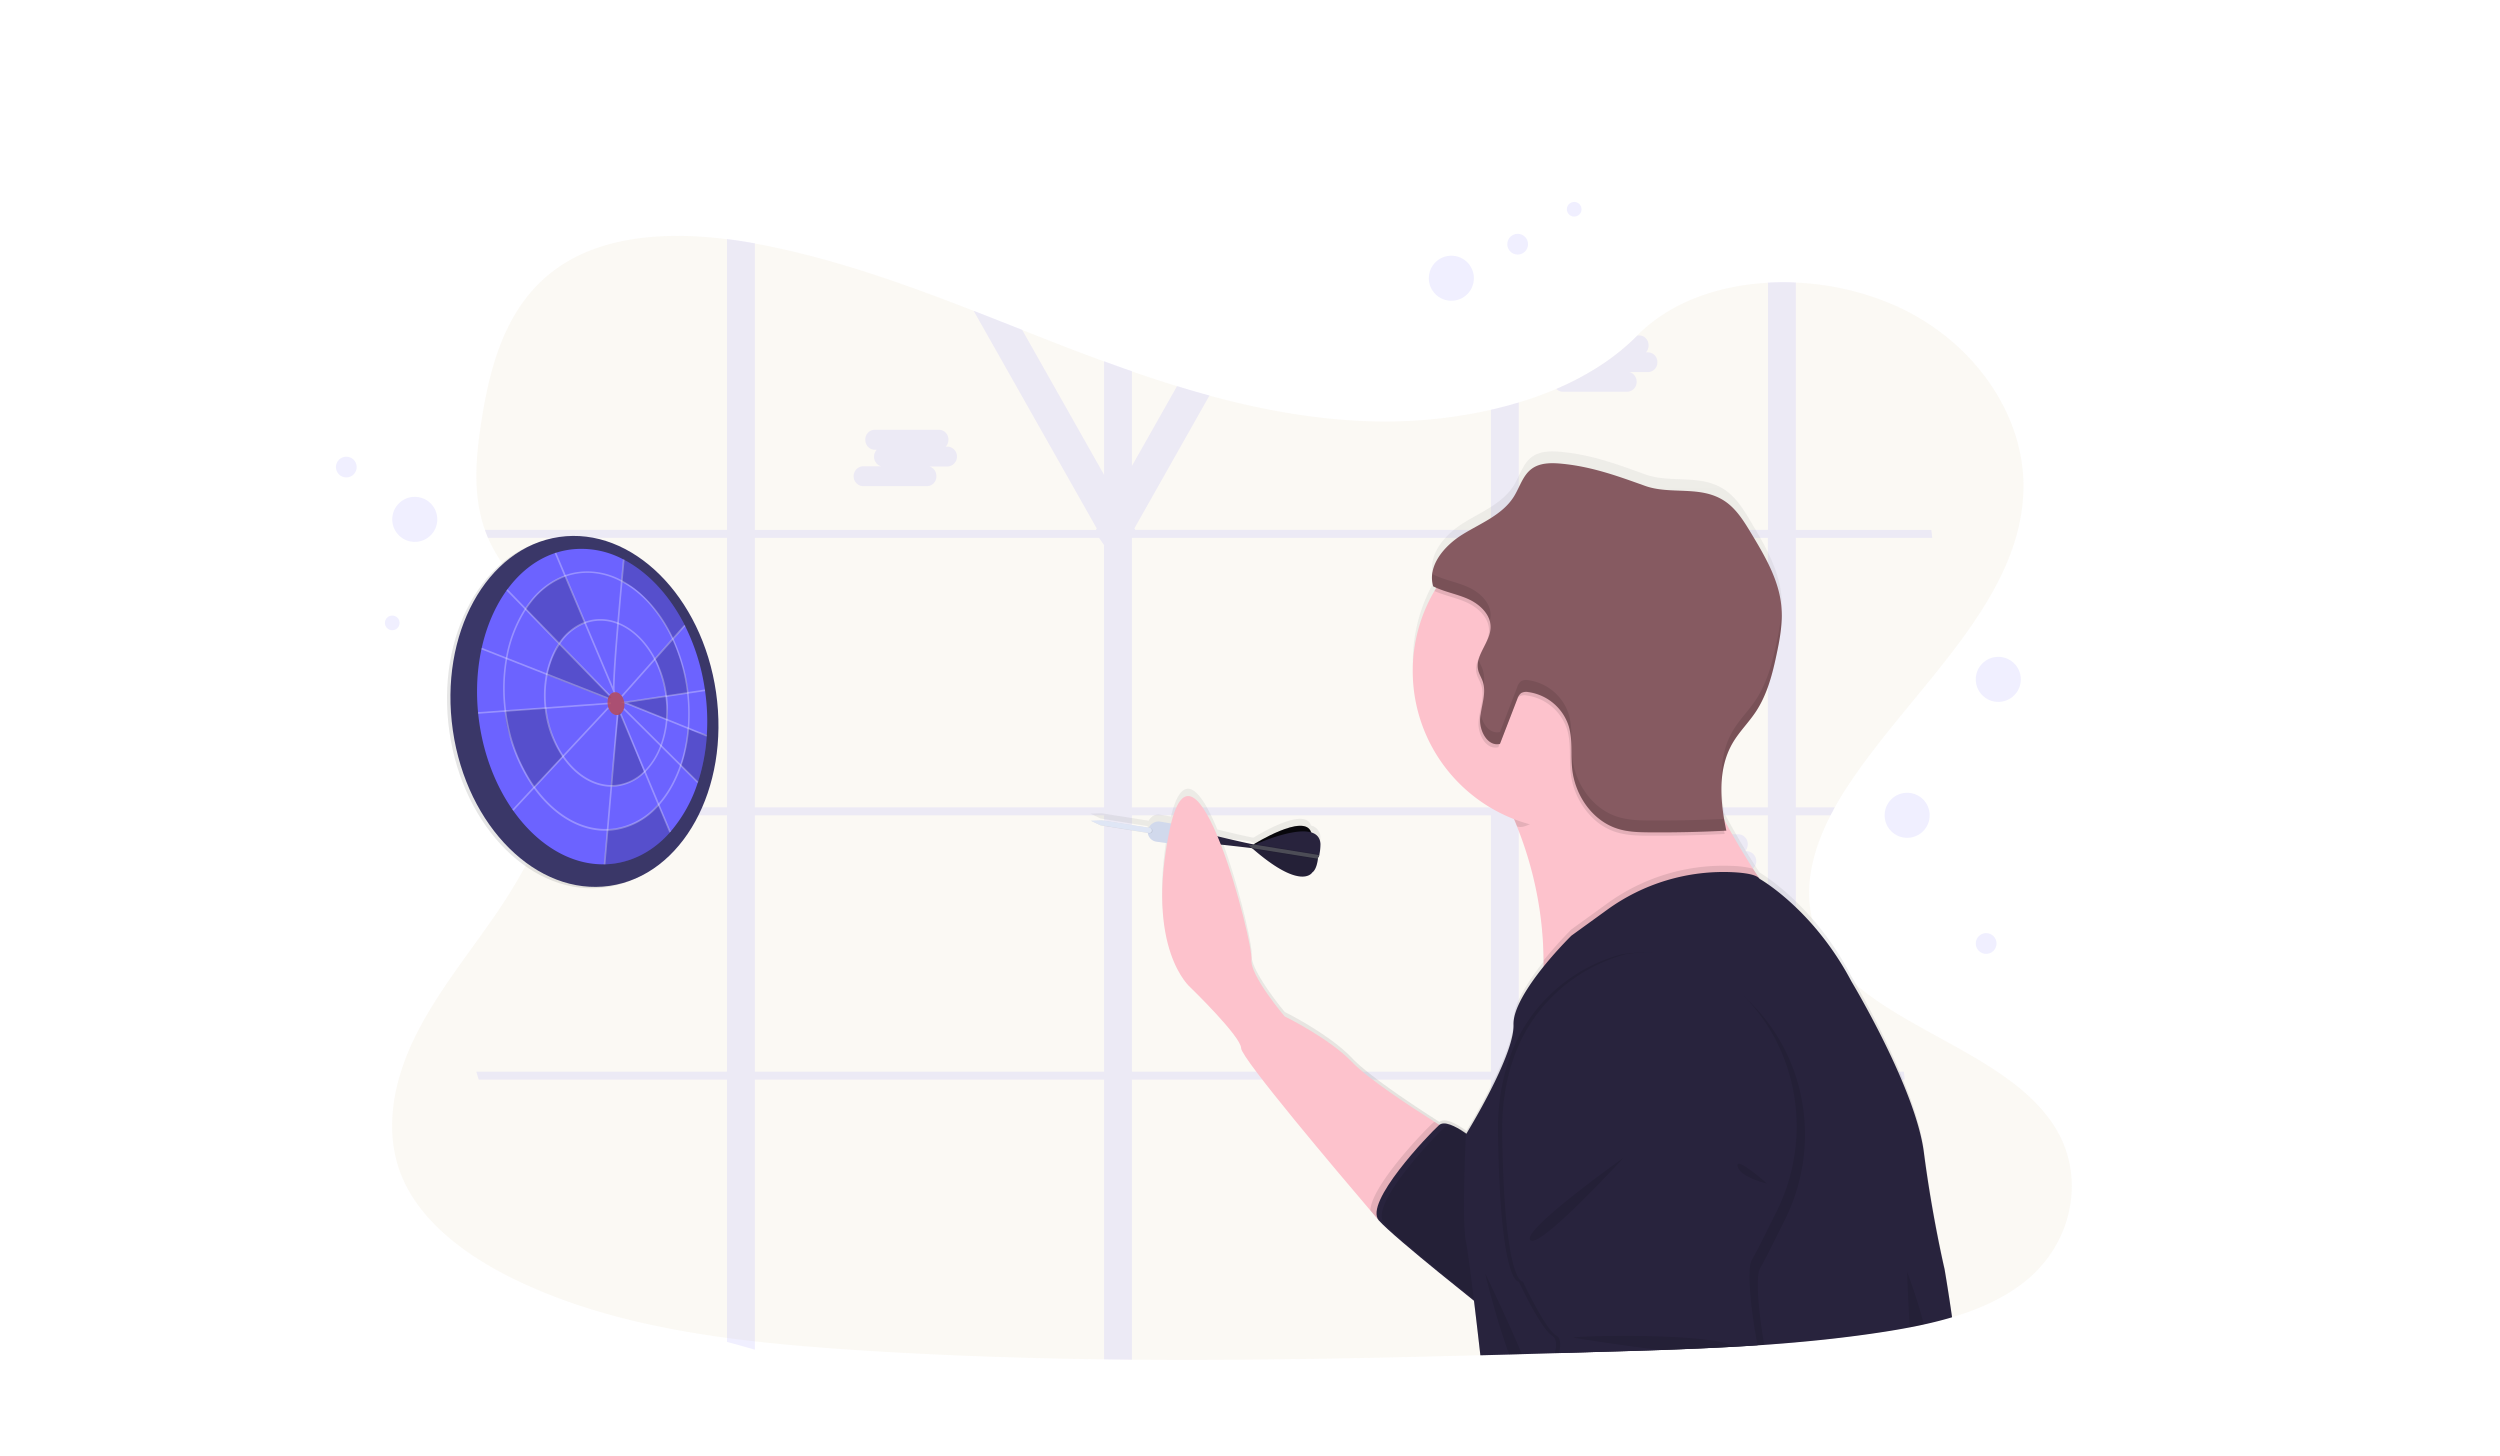 <svg xmlns="http://www.w3.org/2000/svg" xmlns:xlink="http://www.w3.org/1999/xlink" width="967" height="563" viewBox="0 0 967 563">
  <defs>
    <linearGradient id="linear-gradient" x1="0.5" y1="1" x2="0.5" gradientUnits="objectBoundingBox">
      <stop offset="0" stop-color="gray" stop-opacity="0.251"/>
      <stop offset="0.54" stop-color="gray" stop-opacity="0.122"/>
      <stop offset="1" stop-color="gray" stop-opacity="0.102"/>
    </linearGradient>
  </defs>
  <g id="Group_10" data-name="Group 10" transform="translate(850 -471)">
    <g id="Group_5" data-name="Group 5">
      <g id="Group_8" data-name="Group 8">
        <g id="Group_9" data-name="Group 9">
          <rect id="Rectangle_14" data-name="Rectangle 14" width="967" height="563" transform="translate(-850 471)" fill="#fff"/>
          <g id="Group_7" data-name="Group 7" transform="translate(-720.063 549.107)">
            <path id="Path_20" data-name="Path 20" d="M744.4,526.245c-7.079,5.869-15.625,10.052-24.853,13.147q-2.014.689-4.086,1.287c-3.565,1.062-7.214,1.982-10.895,2.786-1.815.405-3.642.779-5.47,1.126-3.108.6-6.229,1.133-9.331,1.622-11.513,1.808-23.1,3.147-34.75,4.164q-5.386.476-10.779.856l-1.435.1-2.574.174-1.583.1c-2.407.161-4.814.3-7.214.438-9.621.541-19.254.933-28.888,1.287-7.079.245-14.087.45-21.127.644L567.1,554.4l-3.7.109-1.622.045q-6.358.193-12.729.367l-1.2.032-3.732.109-7.079.193-2.111.058-1.931.052c-44.937,1.21-89.907,2.091-134.818,1.712q-5.393-.039-10.779-.116c-33.347-.431-66.656-1.6-99.907-3.861-11.686-.8-23.45-1.763-35.149-3.1q-5.406-.611-10.779-1.332c-28.74-3.861-56.772-10.374-81.882-22.523-18.913-9.17-36.372-22.214-43.7-39.57-7.394-17.517-3.481-37.189,4.962-54.358s21.146-32.556,32.1-48.689c3.765-5.554,7.323-11.339,10.547-17.285.193-.36.393-.727.579-1.088q2.478-4.653,4.672-9.421h0q2.085-4.543,3.861-9.177.534-1.384,1.023-2.761c.039-.1.077-.206.109-.309s.084-.232.122-.348a119.141,119.141,0,0,0,4.852-17.935l.154-.849c.071-.405.142-.8.206-1.21s.122-.753.18-1.133h0a88.808,88.808,0,0,0,1-17.279v-.644a73.323,73.323,0,0,0-.965-8.835h0c-.039-.251-.077-.5-.129-.74a69.191,69.191,0,0,0-3.391-12.291c-.064-.174-.135-.354-.206-.534a.723.723,0,0,0-.09-.238c-.483-1.229-1-2.445-1.564-3.662h0c-.09-.206-.193-.418-.29-.644h0c-.187-.393-.373-.785-.573-1.171h0q-1.358-2.774-3.025-5.476c-1.287-2.143-2.748-4.241-4.247-6.3l-.212-.29-.174-.245c-1.969-2.684-4.028-5.322-6.036-7.986-1.577-2.079-3.121-4.17-4.569-6.3l-.257-.386a64.19,64.19,0,0,1-4.685-8.063c-.27-.573-.534-1.145-.779-1.725-.438-1.017-.843-2.04-1.2-3.07-4.942-13.964-3.443-29.216-1.068-43.76,3.52-21.61,10.071-44.9,30.349-58.387,17.7-11.783,41.662-13.16,64.352-10.3,3.636.45,7.233,1.01,10.779,1.654l1.931.367c28.7,5.5,55.845,15.245,82.654,25.677,6.261,2.439,12.51,4.917,18.752,7.381q7.317,2.889,14.64,5.747,8.462,3.295,17.053,6.435,5.367,1.969,10.779,3.861,8.681,3.018,17.478,5.734,6.229,1.931,12.523,3.636c19.949,5.431,40.413,9.2,61.36,9.923a187.445,187.445,0,0,0,47.5-4.4c3.636-.824,7.24-1.77,10.779-2.838a140.29,140.29,0,0,0,14.544-5.27c11.976-5.148,22.742-11.944,31.262-20.593l.071-.071c12.619-12.8,31.121-19.306,50.5-20.393a105.619,105.619,0,0,1,10.779-.058,106.992,106.992,0,0,1,39.049,9.138c30.658,13.9,50.484,43.328,48.991,72.718-2.169,42.781-43.412,75.62-68.02,113.048-1.737,2.638-3.391,5.361-4.929,8.141-.566,1.017-1.107,2.04-1.635,3.07-6.062,11.841-9.7,24.628-7.722,36.912a39.412,39.412,0,0,0,1.57,6.377c.3.907.644,1.815,1.023,2.716a50.511,50.511,0,0,0,12.8,17.517,87.517,87.517,0,0,0,7.87,6.4c22.961,16.693,56.218,27.221,70.91,50.027C767.173,485.458,762.63,511.1,744.4,526.245Z" transform="translate(-90.341 -109.274)" fill="#d7c28c" opacity="0.1"/>
            <path id="Path_21" data-name="Path 21" d="M673.068,446.358V347.2h13.456c.528-1.03,1.068-2.053,1.635-3.07H673.068V239.877h52.769c-.116-1.023-.245-2.059-.373-3.07h-52.4V141.083a105.625,105.625,0,0,0-10.779.058v95.647h-96.38v-49.3c-3.539,1.068-7.143,2.014-10.779,2.838v46.462H417.551l-.328-.586,29.049-51.4q-6.294-1.705-12.523-3.636L416.27,212.089V175.409q-5.412-1.879-10.779-3.861v43.94L373.8,159.411c-6.242-2.465-12.491-4.942-18.752-7.381l47.621,84.205-.335.586h-131.9V125.954c-3.546-.644-7.143-1.2-10.779-1.654V236.788H166c.36,1.03.766,2.053,1.2,3.07h92.455V344.108H191.919c-.032.1-.071.206-.109.309q-.489,1.377-1.023,2.761h68.857v99.18H162.69q.45,1.532.933,3.07h96.033V550.9q5.406,1.429,10.779,2.986V449.427H405.5V557.642q5.386.077,10.779.116V449.427H555.13V555.911l7.079-.193,3.732-.109V449.427h96.323V551.915q5.393-.386,10.779-.856V449.427h42.151c-.116-1.023-.225-2.046-.335-3.07Zm-267.577,0H270.435V347.2H405.5Zm0-102.23H270.435V239.877H403.567l1.931,2.786ZM555.13,446.358H416.27V347.2H555.13Zm0-102.23H416.27V239.877H555.13Zm107.134,102.23H565.909V347.2h96.355Zm0-102.23H565.909V239.877h96.355Z" transform="translate(-108.383 -109.943)" fill="#6c63ff" opacity="0.1"/>
            <path id="Path_22" data-name="Path 22" d="M850.932,192.56a3.719,3.719,0,0,1-3.565,3.861h-7.195a3.81,3.81,0,0,1,2.729,3.732,3.72,3.72,0,0,1-3.565,3.861H814.341a3.4,3.4,0,0,1-2.471-1.081c11.976-5.148,22.742-11.944,31.262-20.593l.071-.071h.785A3.43,3.43,0,0,1,846.5,183.4a4.028,4.028,0,0,1,0,5.393h.843a3.72,3.72,0,0,1,3.584,3.771Z" transform="translate(-339.801 -130.608)" fill="#6c63ff" opacity="0.1"/>
            <path id="Path_23" data-name="Path 23" d="M425.938,245.478h-.83a3.983,3.983,0,0,0,1.017-2.677h0a3.72,3.72,0,0,0-3.565-3.861H397.565A3.72,3.72,0,0,0,394,242.8h0a3.72,3.72,0,0,0,3.565,3.861h.837a3.983,3.983,0,0,0-1.023,2.677,3.816,3.816,0,0,0,2.729,3.732h-7.195a3.861,3.861,0,0,0,0,7.677h24.994a3.72,3.72,0,0,0,3.565-3.861,3.8,3.8,0,0,0-2.7-3.752h7.195a3.861,3.861,0,0,0,0-7.684Z" transform="translate(-189.224 -150.809)" fill="#6c63ff" opacity="0.1"/>
            <path id="Path_24" data-name="Path 24" d="M906.38,488.628h-.837a3.951,3.951,0,0,0,1.017-2.677h0A3.72,3.72,0,0,0,903,482.09H878a3.726,3.726,0,0,0-3.565,3.861h0A3.726,3.726,0,0,0,878,489.812h.837a3.977,3.977,0,0,0-1.017,2.677,3.8,3.8,0,0,0,2.729,3.726h-7.195a3.861,3.861,0,0,0,0,7.684h24.995a3.726,3.726,0,0,0,3.565-3.861,3.8,3.8,0,0,0-2.728-3.726h7.194a3.861,3.861,0,0,0,0-7.684Z" transform="translate(-360.48 -237.487)" fill="#6c63ff" opacity="0.1"/>
            <ellipse id="Ellipse_27" data-name="Ellipse 27" cx="51.418" cy="68.156" rx="51.418" ry="68.156" transform="matrix(0.99, -0.143, 0.143, 0.99, 34.148, 137.494)" opacity="0.1"/>
            <ellipse id="Ellipse_28" data-name="Ellipse 28" cx="51.418" cy="68.156" rx="51.418" ry="68.156" transform="matrix(0.99, -0.143, 0.143, 0.99, 35.479, 136.944)" fill="#3a3768"/>
            <path id="Path_25" data-name="Path 25" d="M252.009,382.357A73.4,73.4,0,0,1,248.5,400.91a55.041,55.041,0,0,1-10.605,19.068c-5.792,6.622-13.154,11-21.507,12.227a32.481,32.481,0,0,1-4.164.322c-22.588.309-43.682-23.167-48.232-54.745-4.807-33.5,10.8-63.522,34.9-66.965a34.314,34.314,0,0,1,20.869,3.8c9.479,4.891,17.864,13.887,23.733,25.509h0a81.573,81.573,0,0,1,7.793,25.1,83.272,83.272,0,0,1,.721,17.131Z" transform="translate(-108.536 -176.314)" fill="#6c63ff"/>
            <path id="Path_26" data-name="Path 26" d="M246.455,409.136l-3.115,28.373s9.962-.933,12.87-5.914l-9.183-22.935Z" transform="translate(-137.133 -211.311)" fill="#6c63ff"/>
            <path id="Path_27" data-name="Path 27" d="M246.455,409.136l-3.115,28.373s9.962-.933,12.87-5.914l-9.183-22.935Z" transform="translate(-137.133 -211.311)" opacity="0.2"/>
            <path id="Path_28" data-name="Path 28" d="M180.064,407.345l15.67-1.055s1.628,11.905,6.577,18.6l-11.127,12.1S179.646,418.607,180.064,407.345Z" transform="translate(-114.572 -210.466)" opacity="0.2"/>
            <rect id="Rectangle_15" data-name="Rectangle 15" width="54.198" height="0.644" transform="translate(68.21 235.042) rotate(-47)" fill="#fff" opacity="0.3"/>
            <path id="Path_29" data-name="Path 29" d="M85.461,305.229l-.051-.644,51.4-3.745.051.637Z" transform="translate(-30.447 -107.242)" fill="#fff" opacity="0.3"/>
            <path id="Path_30" data-name="Path 30" d="M274.361,342.376h0l-4.447,5.393c-11-21.05-20.174-22.234-20.174-22.234l.888-8.675C260.12,321.757,268.505,330.754,274.361,342.376Z" transform="translate(-139.414 -178.586)" opacity="0.2"/>
            <path id="Path_31" data-name="Path 31" d="M209.79,366.9l20.3,21.236-1.422.6-23.6-9.28S206.952,371.907,209.79,366.9Z" transform="translate(-123.487 -196.424)" opacity="0.2"/>
            <rect id="Rectangle_16" data-name="Rectangle 16" width="0.644" height="52.614" transform="translate(56.207 173.067) rotate(-68.55)" fill="#fff" opacity="0.3"/>
            <path id="Path_32" data-name="Path 32" d="M250.79,401.342,267.341,399s1.165,6.847.547,8.848a1.5,1.5,0,0,1-.071.18Z" transform="translate(-139.789 -207.867)" opacity="0.2"/>
            <path id="Path_33" data-name="Path 33" d="M192.14,339.335s6.918-9.994,15.535-12.645l7.619,18.218s-7.426,2.748-10.026,8.231Z" transform="translate(-118.881 -182.09)" opacity="0.2"/>
            <path id="Path_34" data-name="Path 34" d="M233.365,367.156l-.553-.071c-.122,0-.257-.039-.347-.425l-22.684-53.67.592-.251,21.951,51.945c0-2.889.347-9.325,1.551-23.669,1.062-12.665,2.3-25.471,2.31-25.6l.644.064c-1.84,19.055-4.3,47.621-3.81,50.838Z" transform="translate(-125.17 -177.117)" fill="#fff" opacity="0.3"/>
            <rect id="Rectangle_17" data-name="Rectangle 17" width="0.644" height="56.932" transform="translate(65.932 150.277) rotate(-44.18)" fill="#fff" opacity="0.3"/>
            <path id="Path_35" data-name="Path 35" d="M269.87,372.321l6.931-7.851s6.583,16.236,5.843,21.063l-8.231,1.158S271.453,372.759,269.87,372.321Z" transform="translate(-146.59 -195.558)" opacity="0.2"/>
            <rect id="Rectangle_18" data-name="Rectangle 18" width="36.662" height="0.644" transform="translate(110.364 191.004) rotate(-48.39)" fill="#fff" opacity="0.3"/>
            <path id="Path_36" data-name="Path 36" d="M250.988,382.791l-.039-.341a.665.665,0,0,0-.045-.3c-.045-.1,0-.264-.051-.4a42.557,42.557,0,0,0-4.26-13.482c-.071-.135-.142-.27-.219-.405a1.407,1.407,0,0,0-.1-.193c-3.462-6.435-8.43-11.242-13.971-13.514-.206-.09-.412-.167-.644-.245a18.174,18.174,0,0,0-9.009-1.023,17.153,17.153,0,0,0-3.321.817,1.564,1.564,0,0,0-.245.084l-.367.135a21.088,21.088,0,0,0-9.511,7.8l-.071.1-.187.277h0a1.42,1.42,0,0,0-.109.161c-.27.405-.534.817-.785,1.248s-.476.824-.7,1.287a34.209,34.209,0,0,0-3.153,8.842c-.052.212-.1.431-.135.644a42.227,42.227,0,0,0-.5,12.562l.039.38a.708.708,0,0,0,.032.257c.045.354.09.708.142,1.062a41.449,41.449,0,0,0,6.5,17.259c.039.064.084.122.129.187s.161.238.251.354c.219.322.444.643.682.94,4.5,5.991,10.534,9.807,16.854,10.258.277,0,.56.032.843.039h.644a16.858,16.858,0,0,0,2.265-.174,18.714,18.714,0,0,0,10.226-5.148c.167-.154.335-.315.5-.483a27.942,27.942,0,0,0,6.017-9.486c.09-.219.174-.438.257-.644a38.251,38.251,0,0,0,2.149-9.576l.058-.676a43.574,43.574,0,0,0-.154-8.61Zm-2.516,18.373c-.077.225-.161.45-.245.643a27.529,27.529,0,0,1-5.792,9.338c-.161.167-.322.335-.489.489a18.115,18.115,0,0,1-10.052,5.11,15.649,15.649,0,0,1-2.117.167h-.644c-6.609-.135-12.941-4.119-17.594-10.5l-.4-.56c-.129-.18-.251-.36-.367-.547a40.729,40.729,0,0,1-6.313-16.873c-.051-.341-.1-.682-.135-1.017,0-.219-.051-.431-.071-.644a41.591,41.591,0,0,1,.47-12.272c.039-.219.077-.431.129-.643a33.507,33.507,0,0,1,3.121-8.784l.425-.779c.3-.534.644-1.055.946-1.551.1-.148.193-.3.3-.438a1.046,1.046,0,0,1,.071-.109,20.535,20.535,0,0,1,9.305-7.677l.6-.225h0a17.086,17.086,0,0,1,6.789-.895,18.463,18.463,0,0,1,5.219,1.171l.644.251c5.393,2.265,10.213,7.027,13.572,13.353.109.2.212.405.315.611a42.15,42.15,0,0,1,4.054,13.076l.058.393h0v.238c0,.077.032.264.045.4a42.474,42.474,0,0,1,.2,8.256v.206l-.039.47h0A37.267,37.267,0,0,1,248.471,401.164Z" transform="translate(-122.862 -191.369)" fill="#fff" opacity="0.3"/>
            <path id="Path_37" data-name="Path 37" d="M295.643,420.758a73.4,73.4,0,0,1-3.514,18.553l-6.609-6.686c1.8-2.716,2.909-14.415,2.909-14.415l.38.264C289.143,419.188,292.8,420.121,295.643,420.758Z" transform="translate(-152.169 -214.715)" opacity="0.2"/>
            <rect id="Rectangle_19" data-name="Rectangle 19" width="0.644" height="40.388" transform="matrix(0.705, -0.709, 0.709, 0.705, 111.124, 196.264)" fill="#fff" opacity="0.3"/>
            <path id="Path_38" data-name="Path 38" d="M204.423,311.258,171.41,297.911,203.8,293.04l.1.637-30.065,4.518,30.825,12.465Z" transform="translate(-61.104 -104.462)" fill="#fff" opacity="0.3"/>
            <path id="Path_39" data-name="Path 39" d="M265.09,474.706c-5.792,6.622-13.154,11-21.507,12.227a32.486,32.486,0,0,1-4.164.322l1.351-13.514s12.375.187,19.544-9.8Z" transform="translate(-135.736 -231.017)" opacity="0.2"/>
            <rect id="Rectangle_20" data-name="Rectangle 20" width="0.644" height="49.558" transform="matrix(0.922, -0.386, 0.386, 0.922, 109.84, 198.195)" fill="#fff" opacity="0.3"/>
            <rect id="Rectangle_21" data-name="Rectangle 21" width="57.981" height="0.644" transform="translate(103.596 256.188) rotate(-85.04)" fill="#fff" opacity="0.3"/>
            <path id="Path_40" data-name="Path 40" d="M250.538,371.317a4.5,4.5,0,0,0-.077-.644c-.058-.528-.129-1.055-.206-1.583a68.284,68.284,0,0,0-5.5-18.836V350.2l-.27-.573c-4.717-9.942-11.616-17.7-19.46-21.963-.154-.09-.315-.174-.476-.257l-.135-.071a27.568,27.568,0,0,0-16.732-3.057,25.74,25.74,0,0,0-4.7,1.139l-.6.219h0a30.477,30.477,0,0,0-13.109,9.878q-.965,1.216-1.847,2.535c-.122.18-.245.36-.36.547a51.752,51.752,0,0,0-7.2,18.662c-.045.212-.084.425-.116.644a67.492,67.492,0,0,0-.457,19.833,4.522,4.522,0,0,0,.084.644c.032.219.077.611.122.92.071.5.148,1,.232,1.487v.045c.315,1.931.708,3.8,1.171,5.644a.187.187,0,0,0,0,.058,62.422,62.422,0,0,0,9.486,21.037c.122.18.245.354.38.534a49.831,49.831,0,0,0,4.119,4.962c.862.914,1.75,1.77,2.651,2.574,5.837,5.232,12.356,8.2,18.965,8.675.772.051,1.551.071,2.323.051h.27a3.664,3.664,0,0,0,.38,0,24.8,24.8,0,0,0,2.574-.232,27.909,27.909,0,0,0,16.732-9.235c.058-.058.109-.122.161-.18l.315-.348a41.185,41.185,0,0,0,5.708-8.507,49.655,49.655,0,0,0,2.626-6.133,1766871257994.891,1766871257994.891,0,0,1,.232-.682,58.939,58.939,0,0,0,2.857-13.8.97.97,0,0,1,.032-.3c.032-.1,0-.245.032-.367q.2-2.626.206-5.309A70.439,70.439,0,0,0,250.538,371.317Zm-.444,13.656a58.207,58.207,0,0,1-2.741,13.553q-.109.335-.232.644a49.272,49.272,0,0,1-2.69,6.345,40.491,40.491,0,0,1-5.418,8.134c-.148.18-.309.36-.47.534a27.439,27.439,0,0,1-16.577,9.26q-1.216.174-2.433.232h-.644c-7.33.154-14.653-2.877-21.114-8.745-.817-.74-1.622-1.532-2.413-2.362a50.623,50.623,0,0,1-4.144-4.994l-.187-.27-.193-.27a64.274,64.274,0,0,1-10.715-27.884c-.045-.29-.084-.579-.122-.869a.875.875,0,0,0-.045-.335c-.045-.116,0-.2-.032-.3a66.926,66.926,0,0,1,.418-19.55l.116-.644a51.09,51.09,0,0,1,7.079-18.431q.1-.161.212-.328c.045-.077.1-.154.148-.225.566-.856,1.165-1.68,1.783-2.465a29.911,29.911,0,0,1,12.973-9.82l.431-.154.18-.064a25.017,25.017,0,0,1,4.543-1.094,25.452,25.452,0,0,1,5.367-.193,28.212,28.212,0,0,1,11.184,3.3l.129.064.483.264a41.012,41.012,0,0,1,11.583,9.827,55.986,55.986,0,0,1,7.5,11.97c.032.058.058.122.084.18l.212.45h0a67.982,67.982,0,0,1,5.328,18.4c.077.528.148,1.049.212,1.577a1.1,1.1,0,0,0,.045.38c.045.129,0,.174,0,.264a68.163,68.163,0,0,1,.251,12.87Q250.133,384.631,250.094,384.972Z" transform="translate(-114.111 -181.143)" fill="#fff" opacity="0.3"/>
            <path id="Path_77" data-name="Path 77" d="M3.237,0C5.025,0,6.474,1.994,6.474,4.453S5.025,8.906,3.237,8.906,0,6.913,0,4.453,1.449,0,3.237,0Z" transform="matrix(0.99, -0.143, 0.143, 0.99, 104.489, 190.102)" fill="rgba(255,99,99,0.72)"/>
            <ellipse id="Ellipse_30" data-name="Ellipse 30" cx="3.237" cy="4.453" rx="3.237" ry="4.453" transform="matrix(0.99, -0.143, 0.143, 0.99, 104.489, 190.102)" opacity="0.2"/>
            <circle id="Ellipse_31" data-name="Ellipse 31" cx="8.713" cy="8.713" r="8.713" transform="translate(422.737 20.799)" fill="#6c63ff" opacity="0.1"/>
            <circle id="Ellipse_32" data-name="Ellipse 32" cx="8.713" cy="8.713" r="8.713" transform="translate(21.783 114.071)" fill="#6c63ff" opacity="0.1"/>
            <circle id="Ellipse_33" data-name="Ellipse 33" cx="8.713" cy="8.713" r="8.713" transform="translate(634.289 175.959)" fill="#6c63ff" opacity="0.1"/>
            <circle id="Ellipse_34" data-name="Ellipse 34" cx="8.713" cy="8.713" r="8.713" transform="translate(599.036 228.541)" fill="#6c63ff" opacity="0.1"/>
            <circle id="Ellipse_35" data-name="Ellipse 35" cx="4.016" cy="4.016" r="4.016" transform="translate(453.079 12.33)" fill="#6c63ff" opacity="0.1"/>
            <circle id="Ellipse_36" data-name="Ellipse 36" cx="4.016" cy="4.016" r="4.016" transform="translate(0 98.536)" fill="#6c63ff" opacity="0.1"/>
            <circle id="Ellipse_37" data-name="Ellipse 37" cx="4.016" cy="4.016" r="4.016" transform="translate(634.289 282.822)" fill="#6c63ff" opacity="0.1"/>
            <circle id="Ellipse_38" data-name="Ellipse 38" cx="2.838" cy="2.838" r="2.838" transform="translate(476.124 0)" fill="#6c63ff" opacity="0.1"/>
            <circle id="Ellipse_39" data-name="Ellipse 39" cx="2.838" cy="2.838" r="2.838" transform="translate(18.945 159.993)" fill="#6c63ff" opacity="0.1"/>
            <path id="Path_41" data-name="Path 41" d="M862.206,567.817s-4.814-20.7-8.018-45.87-28.051-66.991-28.051-66.991c-.109-.212-.225-.431-.341-.644a114.239,114.239,0,0,0-13.823-20.5c-10.94-12.915-20.863-18.72-21.359-19h0c-.785-1.2-1.628-2.516-2.516-3.926-3.333-5.27-7.3-11.9-11.081-19.055a2.677,2.677,0,0,0-.09-.5h0c-1.686-10.193-1.75-20.915,3.321-29.718,2.5-4.344,6.113-7.922,8.868-12.1,4.5-6.821,6.551-14.962,8.2-22.993,1.165-5.618,2.169-11.345,1.873-17.066V309.2h0c0-.4-.052-.8-.09-1.2-.946-10.374-6.384-19.692-11.686-28.617-2.793-4.7-5.727-9.543-10.226-12.581-9.357-6.313-20.824-2.362-30.825-5.978-10.625-3.861-20.335-7.458-31.9-8.643-4.1-.418-8.6-.521-11.925,1.931-3.488,2.574-4.646,7.272-6.963,10.985-4.421,7.079-12.761,10.3-19.8,14.75-5.348,3.353-10.477,8.713-11.583,14.614v-.051a13.007,13.007,0,0,0-.206,1.931v.315a11.7,11.7,0,0,0,.476,3.52c.4.206.8.386,1.216.566-.257.418-.515.837-.759,1.287l-.541.959a62.653,62.653,0,0,0,31.282,88.446h0c.38.927.772,1.885,1.158,2.877a145.721,145.721,0,0,1,10.3,52.5h0v2.465h0c-5.792,7.336-11.8,16.436-11.583,22.729.347,10.541-13.707,35.066-17.5,41.475l-.759,1.287h0c-3.784-2.741-8.282-5.206-10.464-3.475l-1.828-1.171c-9.241-5.933-25.741-16.925-31.964-23.5-8.816-9.338-26.05-17.864-26.05-17.864s-13.623-16.243-12.819-22.33c.4-3.031-5.071-27.227-11.847-44.982,4.949.521,10.033,1.145,11.583,1.339l.38.335.534.084c18.733,16.461,22.832,9.125,22.832,9.125,1.532-1.036,2.053-4.157,2.2-5.354v-.283h.1v-.238a1.724,1.724,0,0,0,.1-.219l.045-.084.032-.064a.522.522,0,0,1,.071-.167,2.977,2.977,0,0,0,.251-.643h-.052a24.1,24.1,0,0,0,.393-4.08,4.633,4.633,0,0,0-3.629-4.543.139.139,0,0,0-.032-.1c-2.433-7.233-20.123,3.494-22.079,4.711l-.476.051c-3.546-.708-9.009-2-13.636-3.121-6.274-15.264-13.392-23.81-17.954-5.026l-4.2-.721a3.861,3.861,0,0,0-3,.708,5.09,5.09,0,0,0-1.435,1.635L536.132,391.9l-4.292.148,3.636,1.757.27.129,18.205,2.967a3.945,3.945,0,0,0,3.378,3.4l4.086.592c-7.3,42.595,9.009,56.495,9.009,56.495s19.634,19.254,19.634,23.81c0,3.861,38.328,49.725,49.976,63.567,2.085,2.484,3.321,3.938,3.321,3.938,4.575,5.258,26.578,23.218,36.816,31.494h0c1,8.366,1.931,16.732,2.465,21.32l1.931-.052,9.157-.251,4.929-.148q6.371-.174,12.729-.367l1.622-.045,3.7-.116q7.162-.206,14.318-.425,10.56-.319,21.127-.643c9.653-.341,19.267-.734,28.888-1.287,2.4-.135,4.807-.277,7.214-.438l1.583-.109,2.574-.174c15.741-1.113,31.417-2.716,46.977-5.187,3.1-.5,6.223-1.036,9.331-1.647,1.828-.348,3.655-.727,5.47-1.139,3.681-.817,7.33-1.75,10.895-2.825C863.563,575.8,862.206,567.817,862.206,567.817Z" transform="translate(-239.977 -155.447)" fill="url(#linear-gradient)"/>
            <path id="Path_42" data-name="Path 42" d="M618.693,486.834l-2.394-.084s-16.236-2.014-21.436-2.137a3.591,3.591,0,0,0-1.564.122l1.152-4.646,1.409.347c4.949,1.223,21.352,5.238,23.991,5.328C622.973,485.869,618.693,486.834,618.693,486.834Z" transform="translate(-261.886 -236.774)" fill="#28233d"/>
            <path id="Path_43" data-name="Path 43" d="M629.83,484.176s19.692-12.317,22.266-4.756-4.138,8.675-4.138,8.675Z" transform="translate(-274.908 -235.66)"/>
            <path id="Path_44" data-name="Path 44" d="M629.83,484.176s19.692-12.317,22.266-4.756-4.138,8.675-4.138,8.675Z" transform="translate(-274.908 -235.66)" fill="#28233d" opacity="0.2"/>
            <path id="Path_45" data-name="Path 45" d="M652.263,496.211s-4.151,7.349-23.263-9.37l.264-.341.792-1.023s24.737-11.371,25.381-.264a21.433,21.433,0,0,1-.463,4.3,2.226,2.226,0,0,1-.393.849l-.09.084a3.047,3.047,0,0,1-.052.47C654.316,492.1,653.795,495.175,652.263,496.211Z" transform="translate(-274.612 -236.864)" fill="#28233d"/>
            <path id="Path_46" data-name="Path 46" d="M652.263,499.368S648.113,506.717,629,490l.264-.341.444-.457,24.872,4.318-.09.084a3.047,3.047,0,0,1-.052.47C654.316,495.256,653.795,498.332,652.263,499.368Z" transform="translate(-274.612 -240.021)" opacity="0.1"/>
            <path id="Path_47" data-name="Path 47" d="M653.962,493.337l-25.445-4.093-1.287-1.094,2.33-.27,24.911,4.035a1.847,1.847,0,0,1-.476.933A3.3,3.3,0,0,1,653.962,493.337Z" transform="translate(-273.981 -239.551)" opacity="0.1"/>
            <path id="Path_48" data-name="Path 48" d="M653.572,494.168l-25.445-4.073-1.287-1.088,2.323-.277,24.937,4.035a1.8,1.8,0,0,1-.483.933S653.611,493.878,653.572,494.168Z" transform="translate(-273.842 -239.854)" opacity="0.1"/>
            <path id="Path_49" data-name="Path 49" d="M653.751,493.758l-25.464-4.073L627,488.6l2.323-.277,24.917,4.035a1.931,1.931,0,0,1-.483.933A1.66,1.66,0,0,1,653.751,493.758Z" transform="translate(-273.899 -239.708)" fill="#4c4c56"/>
            <path id="Path_50" data-name="Path 50" d="M594.864,484.614a3.591,3.591,0,0,0-1.564.122l1.152-4.646,1.409.347A17.373,17.373,0,0,1,594.864,484.614Z" transform="translate(-261.886 -236.774)" opacity="0.1"/>
            <path id="Path_51" data-name="Path 51" d="M585.4,476.866l-14.293-2.42a3.893,3.893,0,0,0-3,.7,4.048,4.048,0,0,0-1.847,3.539,3.913,3.913,0,0,0,3.4,3.52l14.331,2.034S586.581,477.928,585.4,476.866Z" transform="translate(-252.245 -234.74)" fill="#d1d9ec"/>
            <path id="Path_52" data-name="Path 52" d="M532.33,473.994l4.3-.154,18.527,2.9a1.023,1.023,0,0,1,.849,1.2h0a1.023,1.023,0,0,1-1.165.811l-18.862-3.031Z" transform="translate(-240.151 -234.546)" opacity="0.1"/>
            <path id="Path_53" data-name="Path 53" d="M531.92,473.8l4.292-.148,18.533,2.9a1.023,1.023,0,0,1,.843,1.19h0a1.023,1.023,0,0,1-1.158.817l-18.868-3.037Z" transform="translate(-240.005 -234.478)" fill="#dfe6f5"/>
            <path id="Path_54" data-name="Path 54" d="M686.821,589.205,658.77,623.267s-1.236-1.435-3.321-3.893c-11.648-13.662-49.976-58.908-49.976-62.744,0-4.5-19.634-23.527-19.634-23.527s-17.633-14.8-8.018-60.929,32.459,44.094,31.661,50.1S622.3,544.32,622.3,544.32s17.234,8.417,26.05,17.633c6.2,6.487,22.723,17.336,31.964,23.167C684.215,587.616,686.821,589.205,686.821,589.205Z" transform="translate(-255.345 -229.289)" fill="#fdc2cc"/>
            <path id="Path_55" data-name="Path 55" d="M731.412,659.031l-28.051,34.062s-1.236-1.435-3.321-3.893c.451-9.537,20.593-30.58,24.158-33.779a2.574,2.574,0,0,1,.708-.45C728.806,657.441,731.412,659.031,731.412,659.031Z" transform="translate(-299.936 -299.115)" opacity="0.1"/>
            <path id="Path_56" data-name="Path 56" d="M744.762,664.966s-12.825-12.021-16.828-8.411-29.255,30.053-23.244,36.867,42.074,35.252,42.074,35.252Z" transform="translate(-301.266 -299.439)" fill="#28233d"/>
            <path id="Path_57" data-name="Path 57" d="M744.762,664.966s-12.825-12.021-16.828-8.411-29.255,30.053-23.244,36.867,42.074,35.252,42.074,35.252Z" transform="translate(-299.266 -298.439)" opacity="0.1"/>
            <path id="Path_58" data-name="Path 58" d="M881.172,474.43s-12.516,12.079-28.193,25.181l-.592.489-.914.759h0c-25.007,20.683-57.235,43-60.556,23.9a26.554,26.554,0,0,1-.045-7.523c.039-.367.09-.747.141-1.133s.1-.746.142-1.113a126.223,126.223,0,0,0,1.036-14.511v-2.433a142.217,142.217,0,0,0-10.3-51.823c-.386-.978-.779-1.931-1.158-2.838h0a112.6,112.6,0,0,0-10.187-19.447s7.446-4.5,17.768-10.3c3.79-2.111,7.96-4.382,12.3-6.66,23.81-12.484,52.441-24.969,48.477-10.3-1.873,6.944-.135,16.159,3.314,25.805.193.534.386,1.055.586,1.583a158.608,158.608,0,0,0,7.722,17.047l.193.373c4.138,7.928,8.6,15.335,12.291,21.095.888,1.39,1.731,2.69,2.516,3.861C878.952,471.405,881.172,474.43,881.172,474.43Z" transform="translate(-325.071 -204.678)" fill="#fdc2cc"/>
            <path id="Path_59" data-name="Path 59" d="M853.047,424.074c-.187.277-.386.553-.586.824-6.011,8.173-12.967,13.038-21.236,15.779a69.228,69.228,0,0,1-19.158,3.076c-1.77.064-3.578.1-5.444.1a108.872,108.872,0,0,1-12.87-.74c-2.246-.354-4.595,1.158-6.866,2.265-1.692.817-3.346,1.416-4.891.849-.386-.978-.779-1.931-1.158-2.838h0a112.6,112.6,0,0,0-10.187-19.447s7.446-4.5,17.768-10.3c3.79-2.111,7.96-4.382,12.3-6.66,23.81-12.484,52.441-24.969,48.477-10.3-1.873,6.944-.135,16.159,3.314,25.805C852.654,423.025,852.847,423.546,853.047,424.074Z" transform="translate(-325.107 -204.678)" opacity="0.1"/>
            <path id="Path_60" data-name="Path 60" d="M848.294,350c0,.94,0,1.866-.064,2.793a61.36,61.36,0,0,1-71.045,57.821,58.865,58.865,0,0,1-6.435-1.377,60.431,60.431,0,0,1-6.049-1.988h0a61.431,61.431,0,0,1-31.346-87.262l.541-.946A61.392,61.392,0,0,1,848.294,350Z" transform="translate(-309.022 -168.516)" fill="#fdc2cc"/>
            <path id="Path_61" data-name="Path 61" d="M892.293,513.969s-97.378,94.167-90.164,41.675a130.054,130.054,0,0,0,1.2-18.057,158.845,158.845,0,0,1,10.753-12L827.76,515.7a76.618,76.618,0,0,1,48.753-14.647,35.392,35.392,0,0,1,7.8,1.075C888.9,509.316,892.293,513.969,892.293,513.969Z" transform="translate(-336.192 -244.217)" opacity="0.1"/>
            <path id="Path_62" data-name="Path 62" d="M945.132,676.983c-3.565,1.062-7.214,1.982-10.895,2.786-1.815.405-3.642.779-5.47,1.126-3.108.6-6.229,1.133-9.331,1.622-15.535,2.439-31.211,4.022-46.977,5.148l-2.574.174-1.583.1c-2.407.161-4.814.3-7.214.438-9.621.541-19.254.933-28.888,1.287-7.079.245-14.087.45-21.127.643l-14.318.418-3.7.109-1.622.045q-6.358.193-12.729.367l-4.929.142-9.157.251-1.931.052c-.515-4.543-1.461-12.8-2.465-21.043h0l-.232-1.931c-1.107-9.093-2.252-17.826-2.915-21.133-1.6-8.012,0-41.276,0-41.276l.174-.277h0l.759-1.287c3.79-6.326,17.845-30.535,17.5-40.941-.206-6.21,5.792-15.194,11.583-22.433.759-.94,1.512-1.853,2.252-2.722,4.614-5.425,8.565-9.286,8.565-9.286l13.675-9.9a76.715,76.715,0,0,1,48.76-14.634c5.148.264,9.254.985,10.3,2.536h0c.444.251,10.419,5.978,21.359,18.759a112.839,112.839,0,0,1,13.823,20.232c.116.206.232.418.341.644,0,0,24.846,41.276,28.051,66.122S942.23,658.4,942.23,658.4,943.6,666.249,945.132,676.983Z" transform="translate(-320.014 -245.565)" fill="#28233d"/>
            <path id="Path_63" data-name="Path 63" d="M873.378,672.03c-2.182,3.546-.09,21.616,2.233,33.148-2.407.161-4.813.3-7.214.438-9.621.541-19.254.933-28.888,1.287-7.079.245-14.087.45-21.127.643l-14.318.418-3.7.109-1.622.045c.753-2.722.9-5.566-1.1-6.834-4.408-2.806-12.825-20.844-12.825-20.844s-7.208,1.609-8.012-57.274a85.083,85.083,0,0,1,3.584-26.674,65.711,65.711,0,0,1,3.031-7.941h0a62.052,62.052,0,0,1,9.949-15.374h0a63.822,63.822,0,0,1,31.108-19.306,51.693,51.693,0,0,1,9.119-.695h.077a47.261,47.261,0,0,1,20.915,5.148,54.454,54.454,0,0,1,7.922,4.833,63.469,63.469,0,0,1,6.641,5.676c22.472,21.88,27.787,56.044,13.906,84.186C878.63,662.036,874.62,670.009,873.378,672.03Z" transform="translate(-327.291 -262.827)" opacity="0.1"/>
            <path id="Path_64" data-name="Path 64" d="M880.855,676.987c-1.976,3.218-.45,18.282,1.577,29.666l-2.574.174-1.583.1c-2.407.161-4.813.3-7.214.438-9.621.541-19.254.933-28.888,1.287-7.079.245-14.087.45-21.127.643l-14.318.418a3.844,3.844,0,0,0-1.615-3.475,9.977,9.977,0,0,1-2.136-2.091c-.187-.225-.38-.47-.573-.721-4.46-5.92-10.11-18.019-10.11-18.019s-7.214,1.6-8.018-57.274c-.257-19.19,4.711-33.232,11.525-43.444a63.912,63.912,0,0,1,36.16-25.882,48.773,48.773,0,0,1,24.39,1.988,49.553,49.553,0,0,1,8.829,4.112,61.183,61.183,0,0,1,10.444,7.922l1.03.985c22.472,21.88,27.781,56.044,13.9,84.186C886.106,666.993,882.1,674.966,880.855,676.987Z" transform="translate(-329.96 -264.579)" opacity="0.1"/>
            <path id="Path_65" data-name="Path 65" d="M875.878,672.008c-2.175,3.539-.1,21.513,2.214,33.045l-1.583.1c-2.407.161-4.814.3-7.214.438-9.621.541-19.254.933-28.888,1.287-7.079.245-14.087.45-21.127.643l-14.318.418-3.7.109c.566-2.079.779-4.221-.052-5.676a3.108,3.108,0,0,0-.573-.721,2.515,2.515,0,0,0-.5-.393c-4.408-2.806-12.825-20.844-12.825-20.844s-7.207,1.609-8.012-57.274c-.3-22.047,6.307-37.324,14.685-47.762a63.93,63.93,0,0,1,33-21.565,52.346,52.346,0,0,1,7.516-.7h.077a47.377,47.377,0,0,1,21.507,4.633,58.465,58.465,0,0,1,15.58,11.081c.746.727,1.48,1.467,2.182,2.22C894.444,593,899,625.822,885.576,653.024,881.129,662.014,877.12,669.987,875.878,672.008Z" transform="translate(-328.188 -262.805)" fill="#28233d"/>
            <path id="Path_66" data-name="Path 66" d="M832.2,676.39s-39.544,28.064-36.172,31.925S832.2,676.39,832.2,676.39Z" transform="translate(-334.08 -306.75)" opacity="0.1"/>
            <path id="Path_67" data-name="Path 67" d="M932.206,687.823s-12.356-11-11.461-6.738S932.206,687.823,932.206,687.823Z" transform="translate(-378.595 -308.074)" opacity="0.1"/>
            <path id="Path_68" data-name="Path 68" d="M884.511,787.741c-9.621.541-19.254.933-28.888,1.287-16.494-1.931-33.643-4.768-33.643-4.768C823.467,783.39,876.087,782.342,884.511,787.741Z" transform="translate(-343.405 -344.952)" opacity="0.1"/>
            <path id="Path_69" data-name="Path 69" d="M1029.188,765.473c-1.815.405-3.642.779-5.47,1.126-.714-11.513-1-21.429-1-21.429A204.341,204.341,0,0,1,1029.188,765.473Z" transform="translate(-414.964 -331.269)" opacity="0.1"/>
            <path id="Path_70" data-name="Path 70" d="M783.238,777.163l-4.929.141c-3.925-10.721-7.3-23.437-8.675-28.836-.425-1.667-.643-2.638-.643-2.638l.611,1.287C771.629,751.345,778.347,765.451,783.238,777.163Z" transform="translate(-324.515 -331.504)" opacity="0.1"/>
            <path id="Path_71" data-name="Path 71" d="M848.889,371.934a60.973,60.973,0,0,1-7.877,14.409c.193.534.386,1.055.586,1.583a158.594,158.594,0,0,0,7.722,17.047l.193.373c.335,2.574.8,5.148,1.332,7.658q-14.672.772-29.377.676c-4.26,0-8.585-.122-12.645-1.4a21.877,21.877,0,0,1-4.788-2.175,24.058,24.058,0,0,1-3.411-2.5,28.959,28.959,0,0,1-9.383-18.443c-.586-5.528.251-11.255-1.351-16.577a18.12,18.12,0,0,0-.643-1.744,19.228,19.228,0,0,0-15.007-11.416,4.112,4.112,0,0,0-2.793.38,4.666,4.666,0,0,0-1.512,2.342l-6.635,17.3c-4.724,1.184-8.057-4.987-7.664-9.839s2.574-9.82.959-14.415c-.5-1.422-1.339-2.716-1.7-4.17-1.435-5.734,4.73-10.824,4.781-16.732.039-4.859-4.119-8.784-8.533-10.8-4.048-1.853-8.52-2.651-12.574-4.46a61.392,61.392,0,0,1,114.373,30.979c0,.94,0,1.866-.064,2.793A61.008,61.008,0,0,1,848.889,371.934Z" transform="translate(-313.671 -168.529)" opacity="0.1"/>
            <path id="Path_72" data-name="Path 72" d="M787.6,259.264c-4.1-.412-8.6-.515-11.924,1.931-3.488,2.574-4.646,7.182-6.963,10.843-4.421,7-12.761,10.2-19.8,14.556s-13.707,12.137-11.352,20.078c4.337,2.188,9.26,2.954,13.675,4.974s8.572,5.946,8.533,10.8c-.052,5.908-6.216,11-4.781,16.732.36,1.454,1.2,2.748,1.7,4.17,1.6,4.595-.566,9.563-.959,14.415s2.941,11.024,7.664,9.839l6.68-17.3a4.666,4.666,0,0,1,1.512-2.342,4.112,4.112,0,0,1,2.793-.38,19.158,19.158,0,0,1,15.6,13.16c1.6,5.322.766,11.049,1.351,16.577,1.075,10.193,7.812,20.052,17.594,23.122,4.061,1.287,8.366,1.371,12.645,1.4q14.692.109,29.377-.676c-2.413-11.352-3.4-23.894,2.452-33.907,2.5-4.286,6.114-7.819,8.868-11.95,4.5-6.731,6.551-14.769,8.2-22.691,1.287-6,2.336-12.143,1.77-18.25-.946-10.238-6.384-19.441-11.686-28.244-2.793-4.64-5.727-9.428-10.226-12.426-9.357-6.229-20.824-2.323-30.825-5.9C808.878,264,799.167,260.435,787.6,259.264Z" transform="translate(-313.14 -157.974)" fill="#865a61"/>
            <g id="Group_6" data-name="Group 6" transform="translate(423.942 142.997)" opacity="0.1">
              <path id="Path_73" data-name="Path 73" d="M766.9,386.93a13.258,13.258,0,0,0-.418-6.133c-.451-1.287-1.178-2.478-1.583-3.777a8.089,8.089,0,0,0-.109,4.112c.36,1.454,1.2,2.748,1.693,4.17A9.929,9.929,0,0,1,766.9,386.93Z" transform="translate(-746.884 -343.029)"/>
              <path id="Path_74" data-name="Path 74" d="M759.469,343.319a9.834,9.834,0,0,0,.3-2.252c.039-4.852-4.112-8.784-8.527-10.8s-9.338-2.786-13.675-4.974a11.122,11.122,0,0,1-.264-1.088,11.808,11.808,0,0,0,.264,5.592c4.337,2.188,9.26,2.954,13.675,4.974C754.951,336.466,758.459,339.516,759.469,343.319Z" transform="translate(-737.082 -324.2)"/>
              <path id="Path_75" data-name="Path 75" d="M831.885,443.663c-4.254,0-8.578-.122-12.639-1.4-9.782-3.07-16.519-12.928-17.594-23.122-.586-5.528.251-11.249-1.351-16.577a19.158,19.158,0,0,0-15.625-13.16,4.112,4.112,0,0,0-2.793.38,4.621,4.621,0,0,0-1.512,2.342l-6.635,17.3c-3.8.952-6.693-2.844-7.484-6.892-.071.521-.142,1.043-.18,1.557-.4,4.852,2.941,11.024,7.664,9.839l6.68-17.3a4.621,4.621,0,0,1,1.512-2.342,4.113,4.113,0,0,1,2.793-.38,19.158,19.158,0,0,1,15.6,13.16c1.6,5.328.766,11.049,1.351,16.577,1.075,10.193,7.812,20.052,17.594,23.122,4.061,1.287,8.366,1.371,12.639,1.4q14.7.109,29.383-.644c-.309-1.474-.6-2.967-.856-4.466Q846.165,443.76,831.885,443.663Z" transform="translate(-747.405 -347.411)"/>
              <path id="Path_76" data-name="Path 76" d="M932.495,359.281c-1.66,7.922-3.713,15.959-8.2,22.691-2.754,4.131-6.364,7.664-8.868,11.95-3.578,6.12-4.595,13.186-4.3,20.348a33.908,33.908,0,0,1,4.3-15.844c2.5-4.286,6.113-7.819,8.868-11.95,4.5-6.731,6.545-14.769,8.2-22.691,1.171-5.592,2.188-11.3,1.866-17A83.119,83.119,0,0,1,932.495,359.281Z" transform="translate(-799.107 -332.253)"/>
            </g>
          </g>
        </g>
      </g>
    </g>
  </g>
</svg>
